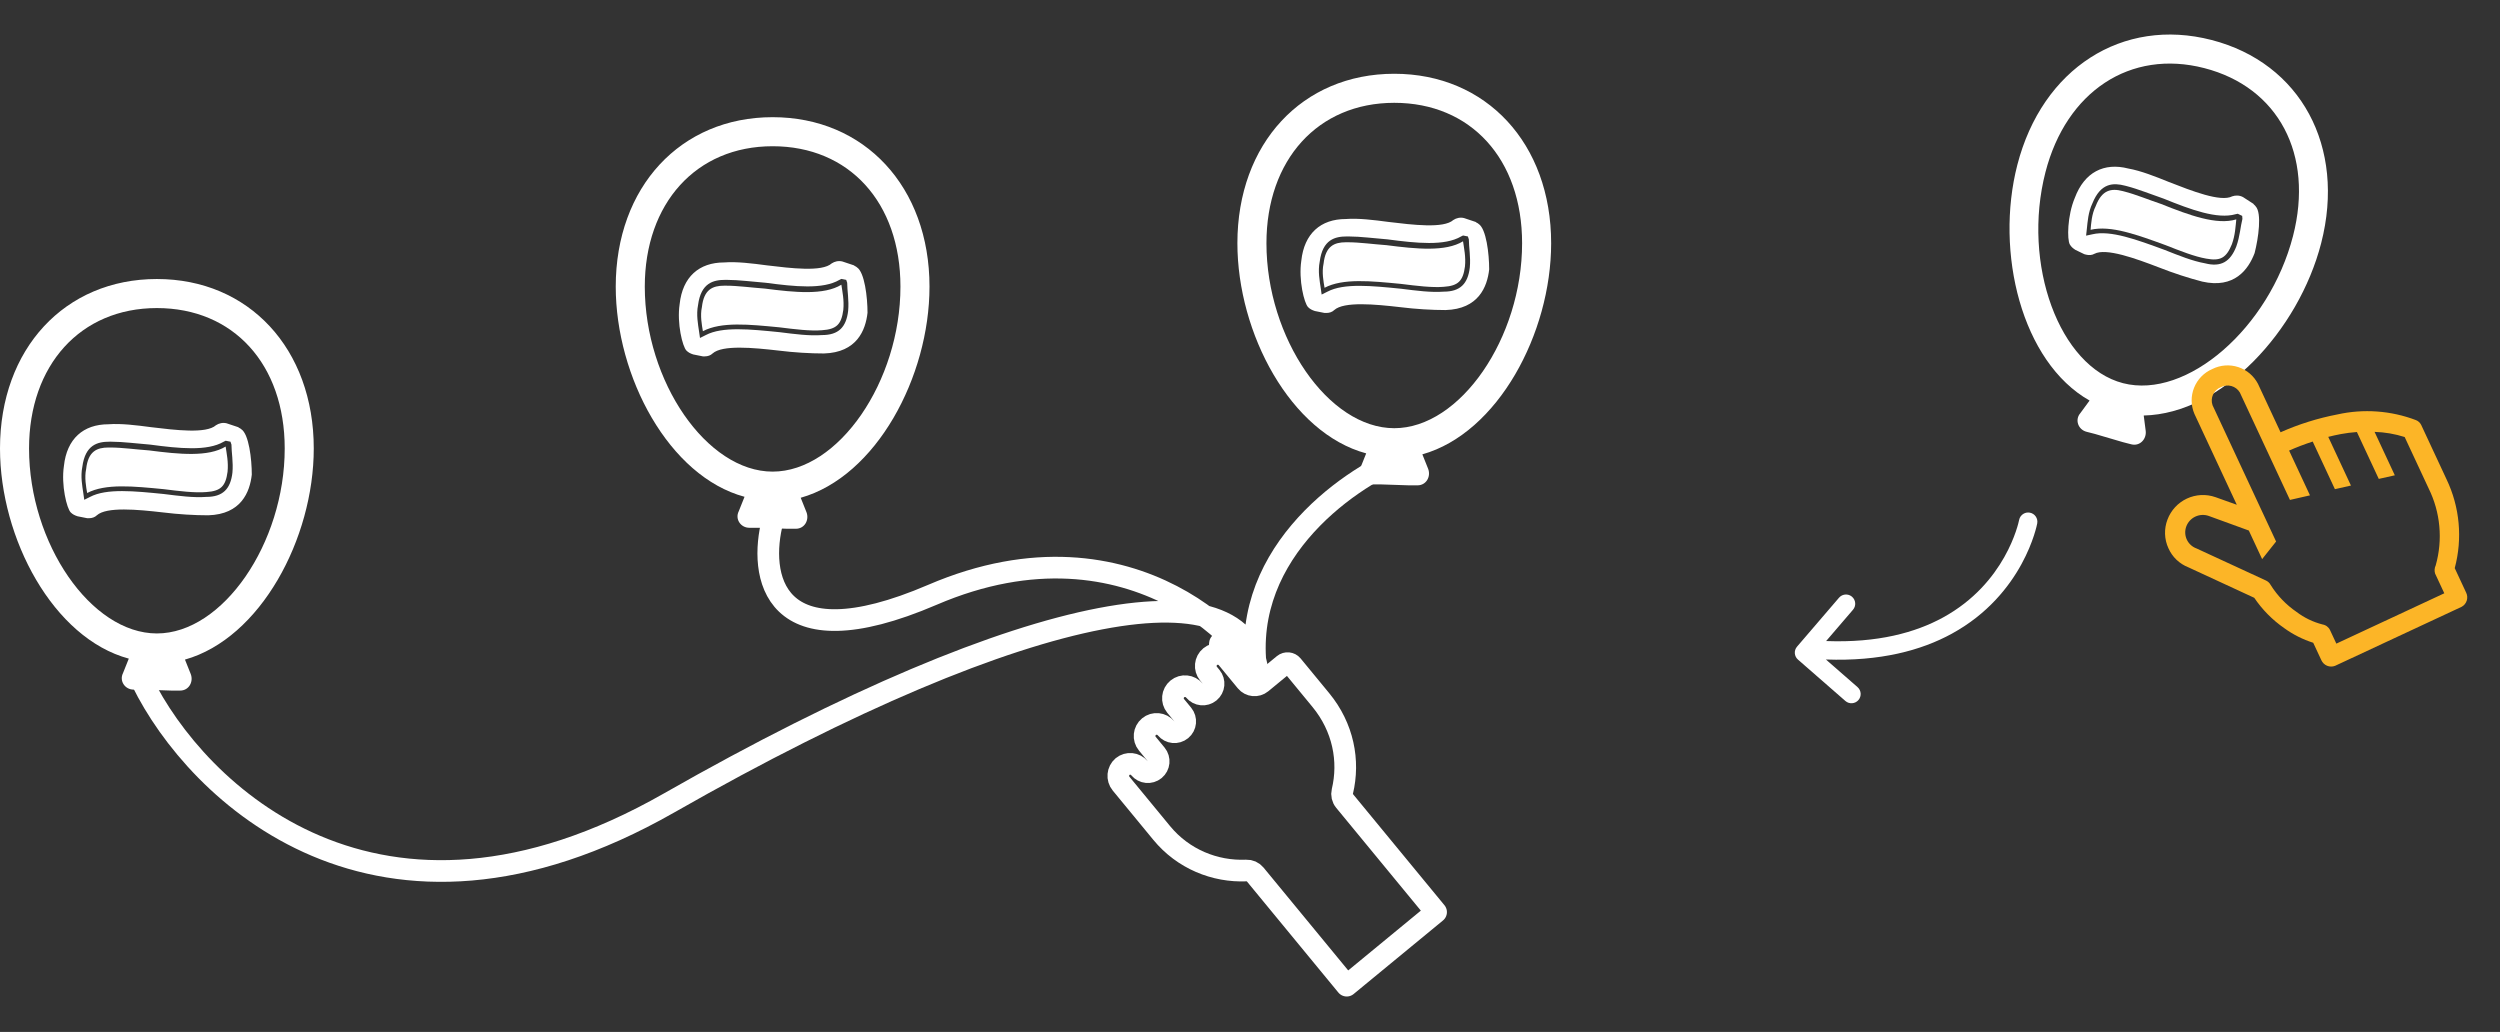<svg width="923" height="381" viewBox="0 0 923 381" fill="none" xmlns="http://www.w3.org/2000/svg">
<rect x="0" y="0" width="923" height="381" fill="#333333" stroke="none"/>
<path d="M343.171 105.832C343.171 69.006 319.216 43.264 285.25 43.264C251.285 43.264 227.33 69.006 227.33 105.832C227.33 139.082 246.994 175.908 274.882 183.416L272.737 188.779C271.307 191.64 273.452 194.857 276.67 194.857H279.887L290.613 195.215H293.831C297.049 195.215 298.837 191.997 297.764 189.137L295.619 183.774C323.506 175.908 343.171 139.082 343.171 105.832ZM285.25 174.121C260.938 174.121 238.056 140.87 238.056 105.832C238.056 75.084 257.005 53.99 285.25 53.99C313.495 53.99 332.445 74.727 332.445 105.832C332.445 140.87 309.563 174.121 285.25 174.121Z" fill="white"/>
<path d="M311.349 114.412C310.634 119.775 308.847 121.563 303.484 121.92C299.193 122.278 293.473 121.563 287.752 120.848C276.669 119.775 266.3 118.702 259.507 122.278C259.15 120.133 258.435 116.557 259.15 113.339C259.865 106.904 263.083 105.474 267.373 105.474C267.73 105.474 267.73 105.474 268.088 105.474C272.378 105.474 277.384 106.189 282.389 106.546C293.473 107.976 304.199 109.049 310.634 105.116C310.992 107.619 311.707 110.837 311.349 114.412Z" fill="white"/>
<path d="M316.355 98.68C315.998 98.323 315.64 98.323 315.282 97.965L310.992 96.535C309.562 96.177 308.132 96.535 307.059 97.25C303.484 100.468 292.043 99.037 283.105 97.965C277.742 97.25 272.021 96.535 267.373 96.892C258.077 96.892 251.999 102.255 250.927 112.266C249.854 119.417 251.999 127.998 253.429 129.428C254.144 130.143 254.859 130.5 255.932 130.858L259.507 131.573C259.865 131.573 259.865 131.573 260.222 131.573C261.295 131.573 262.368 131.215 263.083 130.5C266.658 127.283 278.099 128.355 287.395 129.428C293.115 130.143 299.193 130.5 304.199 130.5C316.355 130.143 319.573 121.92 320.288 115.484C320.288 109.763 319.215 100.468 316.355 98.68ZM313.137 114.769C312.422 120.847 309.562 123.707 303.484 123.707C298.836 124.065 293.473 123.35 287.752 122.635C277.026 121.562 266.658 120.489 260.58 123.707L258.435 124.78L258.077 122.277C257.72 119.774 257.005 116.199 257.72 112.624C258.792 104.401 263.44 103.328 267.731 103.328H268.446C272.736 103.328 278.099 104.043 282.747 104.401C293.473 105.831 303.841 106.903 309.919 103.328L310.635 102.97L312.422 103.328L312.78 104.401C312.78 107.261 313.495 110.836 313.137 114.769Z" fill="white"/>
<path d="M115.841 165.58C115.841 128.754 91.886 103.012 57.92 103.012C23.955 103.012 0 128.754 0 165.58C0 198.83 19.664 235.656 47.552 243.164L45.407 248.527C43.977 251.388 46.122 254.605 49.34 254.605H52.557L63.283 254.963H66.501C69.719 254.963 71.507 251.745 70.434 248.885L68.289 243.522C96.176 235.656 115.841 198.83 115.841 165.58ZM57.92 233.869C33.608 233.869 10.726 200.618 10.726 165.58C10.726 134.832 29.675 113.738 57.92 113.738C86.165 113.738 105.115 134.475 105.115 165.58C105.115 200.618 82.233 233.869 57.92 233.869Z" fill="white"/>
<path d="M84.019 174.16C83.304 179.523 81.517 181.311 76.154 181.668C71.863 182.026 66.143 181.311 60.422 180.596C49.339 179.523 38.97 178.45 32.177 182.026C31.82 179.881 31.105 176.305 31.82 173.088C32.535 166.652 35.752 165.222 40.043 165.222C40.4 165.222 40.4 165.222 40.758 165.222C45.048 165.222 50.054 165.937 55.059 166.294C66.143 167.725 76.869 168.797 83.304 164.864C83.662 167.367 84.377 170.585 84.019 174.16Z" fill="white"/>
<path d="M89.029 158.428C88.671 158.071 88.314 158.071 87.956 157.713L83.666 156.283C82.236 155.925 80.806 156.283 79.733 156.998C76.158 160.216 64.717 158.786 55.778 157.713C50.415 156.998 44.695 156.283 40.047 156.64C30.751 156.64 24.673 162.003 23.6 172.014C22.528 179.165 24.673 187.746 26.103 189.176C26.818 189.891 27.533 190.248 28.606 190.606L32.181 191.321C32.539 191.321 32.539 191.321 32.896 191.321C33.969 191.321 35.041 190.963 35.757 190.248C39.332 187.031 50.773 188.103 60.069 189.176C65.789 189.891 71.867 190.248 76.873 190.248C89.029 189.891 92.247 181.668 92.962 175.232C92.962 169.512 91.889 160.216 89.029 158.428ZM85.811 174.517C85.096 180.595 82.236 183.455 76.158 183.455C71.51 183.813 66.147 183.098 60.426 182.383C49.7 181.31 39.332 180.238 33.254 183.455L31.109 184.528L30.751 182.025C30.394 179.522 29.678 175.947 30.394 172.372C31.466 164.149 36.114 163.076 40.404 163.076H41.12C45.41 163.076 50.773 163.791 55.421 164.149C66.147 165.579 76.515 166.651 82.593 163.076L83.308 162.718L85.096 163.076L85.454 164.149C85.454 167.009 86.169 170.584 85.811 174.517Z" fill="white"/>
<path d="M572.686 89.803C572.686 52.977 548.732 27.234 514.766 27.234C480.8 27.234 456.846 52.977 456.846 89.803C456.846 123.053 476.51 159.879 504.398 167.387L502.252 172.75C500.822 175.61 502.967 178.828 506.185 178.828H509.403L520.129 179.186H523.347C526.565 179.186 528.352 175.968 527.28 173.108L525.134 167.745C553.022 159.879 572.686 123.053 572.686 89.803ZM514.766 158.091C490.454 158.091 467.572 124.841 467.572 89.803C467.572 59.055 486.521 37.96 514.766 37.96C543.011 37.96 561.96 58.697 561.96 89.803C561.96 124.841 539.078 158.091 514.766 158.091Z" fill="white"/>
<path d="M540.867 98.383C540.152 103.746 538.364 105.533 533.001 105.891C528.711 106.248 522.99 105.533 517.27 104.818C506.186 103.746 495.818 102.673 489.025 106.248C488.667 104.103 487.952 100.528 488.667 97.31C489.382 90.875 492.6 89.444 496.891 89.444C497.248 89.444 497.248 89.444 497.606 89.444C501.896 89.444 506.901 90.159 511.907 90.517C522.99 91.947 533.716 93.02 540.152 89.087C540.509 91.59 541.225 94.807 540.867 98.383Z" fill="white"/>
<path d="M545.873 82.651C545.515 82.293 545.158 82.293 544.8 81.936L540.51 80.505C539.08 80.148 537.649 80.505 536.577 81.221C533.001 84.438 521.56 83.008 512.622 81.936C507.259 81.221 501.539 80.505 496.891 80.863C487.595 80.863 481.517 86.226 480.444 96.237C479.372 103.388 481.517 111.968 482.947 113.398C483.662 114.114 484.377 114.471 485.45 114.829L489.025 115.544C489.382 115.544 489.382 115.544 489.74 115.544C490.813 115.544 491.885 115.186 492.6 114.471C496.176 111.253 507.617 112.326 516.912 113.398C522.633 114.114 528.711 114.471 533.717 114.471C545.873 114.114 549.09 105.89 549.805 99.455C549.805 93.734 548.733 84.438 545.873 82.651ZM542.655 98.74C541.94 104.818 539.08 107.678 533.001 107.678C528.354 108.035 522.991 107.32 517.27 106.605C506.544 105.533 496.176 104.46 490.098 107.678L487.952 108.751L487.595 106.248C487.237 103.745 486.522 100.17 487.237 96.594C488.31 88.371 492.958 87.299 497.248 87.299H497.963C502.254 87.299 507.617 88.014 512.265 88.371C522.991 89.801 533.359 90.874 539.437 87.299L540.152 86.941L541.94 87.299L542.297 88.371C542.297 91.231 543.012 94.807 542.655 98.74Z" fill="white"/>
<path d="M856.969 89.809C866.164 54.15 849.395 23.242 816.506 14.761C783.616 6.28 753.992 25.226 744.797 60.885C736.495 93.083 746.342 133.652 771.471 147.886L768.055 152.543C765.956 154.956 767.23 158.607 770.345 159.411L773.461 160.214L783.758 163.238L786.874 164.042C789.99 164.845 792.524 162.176 792.2 159.138L791.462 153.409C820.43 152.756 848.666 122.007 856.969 89.809ZM783.832 141.473C760.29 135.402 746.435 97.492 755.184 63.563C762.861 33.789 786.477 18.095 813.827 25.147C841.178 32.2 854.349 57.011 846.583 87.131C837.834 121.06 807.374 147.543 783.832 141.473Z" fill="white"/>
<path d="M824.012 90.173C821.98 95.188 819.803 96.472 814.521 95.479C810.277 94.754 804.916 92.634 799.555 90.513C789.091 86.707 779.318 83.079 771.848 84.845C772.037 82.679 772.237 79.038 773.733 76.101C776.033 70.047 779.506 69.466 783.66 70.537C784.006 70.627 784.006 70.627 784.352 70.716C788.507 71.787 793.175 73.729 797.933 75.325C808.308 79.478 818.427 83.194 825.64 80.993C825.362 83.506 825.251 86.8 824.012 90.173Z" fill="white"/>
<path d="M832.789 76.189C832.532 75.753 832.186 75.664 831.929 75.228L828.131 72.772C826.836 72.069 825.362 72.058 824.144 72.483C819.879 74.706 809.157 70.464 800.77 67.194C795.755 65.162 790.395 63.042 785.805 62.227C776.803 59.906 769.579 63.582 766.04 73.008C763.216 79.664 763.151 88.509 764.179 90.251C764.693 91.122 765.296 91.646 766.245 92.26L769.529 93.846C769.875 93.935 769.875 93.935 770.221 94.024C771.26 94.292 772.388 94.213 773.259 93.7C777.524 91.477 788.335 95.372 797.069 98.731C802.429 100.852 808.226 102.716 813.073 103.966C824.933 106.655 830.102 99.496 832.401 93.442C833.83 87.903 835.112 78.634 832.789 76.189ZM825.656 90.965C823.446 96.671 819.962 98.727 814.076 97.209C809.486 96.395 804.472 94.364 799.111 92.243C788.993 88.526 779.22 84.898 772.531 86.497L770.186 87L770.465 84.487C770.744 81.974 770.944 78.334 772.529 75.05C775.621 67.355 780.389 67.477 784.544 68.548L785.236 68.727C789.391 69.798 794.405 71.83 798.817 73.336C808.846 77.399 818.618 81.027 825.397 79.082L826.178 78.915L827.82 79.707L827.898 80.835C827.184 83.605 826.984 87.246 825.656 90.965Z" fill="white"/>
<path d="M460.146 321.394C461.402 321.339 462.61 321.877 463.409 322.847L497.213 363.91L530.204 336.751L496.399 295.688C495.602 294.72 495.305 293.433 495.597 292.213C498.307 280.91 495.924 268.505 487.643 258.446L477.094 245.632C476.322 244.695 474.906 244.557 473.968 245.329L465.715 252.124C464.01 253.528 461.489 253.283 460.085 251.578L453.058 243.042C452.28 242.097 451.195 241.551 450.039 241.439L450.418 237.527L450.039 241.439C448.929 241.331 447.757 241.652 446.805 242.436C444.892 244.011 444.631 246.826 446.179 248.706L447.142 249.876C448.546 251.582 448.302 254.102 446.596 255.507C444.891 256.911 442.37 256.666 440.966 254.961C440.188 254.015 439.103 253.469 437.947 253.357C436.784 253.244 435.637 253.56 434.676 254.351C432.764 255.926 432.502 258.74 434.05 260.621L436.675 263.809C438.079 265.514 437.834 268.035 436.129 269.439C434.423 270.843 431.902 270.599 430.498 268.893C429.72 267.948 428.635 267.402 427.479 267.29C426.317 267.177 425.169 267.493 424.209 268.284C422.296 269.858 422.035 272.673 423.582 274.553L426.872 278.548C428.276 280.254 428.031 282.775 426.326 284.179C424.62 285.583 422.099 285.339 420.695 283.633C419.136 281.739 416.352 281.471 414.46 283.013C412.605 284.591 412.337 287.418 413.906 289.324L428.907 307.545C436.807 317.141 448.528 321.901 460.146 321.394Z" stroke="white" stroke-width="8" stroke-linejoin="round"/>
<path d="M285.256 192.267C280.034 212.061 284.528 245.238 344.275 219.591C418.959 187.531 465.226 241.814 464.498 251.65M464.498 251.65C464.498 206.84 381.799 219.591 247.003 296.46C139.167 357.956 72.377 292.21 52.461 251.65M464.498 251.65C455.754 206.184 496.557 177.33 518.051 168.587" stroke="white" stroke-width="8"/>
<path d="M663.808 243.525L681.319 258.803C682.737 260.038 684.887 259.892 686.122 258.475C687.357 257.057 687.211 254.909 685.794 253.673L685.794 253.674L674.117 243.485C694.13 244.217 709.296 240.16 720.619 233.958C733.93 226.676 741.827 216.528 746.349 208.245C750.879 199.949 752.095 193.489 752.144 193.241C752.486 191.393 751.267 189.616 749.42 189.272C748.617 189.123 747.828 189.27 747.166 189.632C746.3 190.106 745.646 190.952 745.451 191.997L745.452 191.998C745.452 191.998 745.452 191.998 745.446 192.02C745.354 192.499 744.105 198.391 739.987 205.681C735.862 212.978 728.925 221.649 717.351 227.985C707.148 233.563 693.265 237.392 674.207 236.676L684.127 225.116C685.351 223.69 685.188 221.539 683.761 220.316C682.654 219.368 681.114 219.253 679.908 219.914C679.558 220.106 679.236 220.362 678.959 220.684L663.462 238.745C662.246 240.164 662.401 242.298 663.808 243.525Z" fill="white"/>
<path d="M892.02 155.124C882.74 151.586 872.625 150.854 862.932 153.019C855.721 154.407 848.693 156.613 841.984 159.596L833.678 141.786C832.165 138.816 829.538 136.566 826.371 135.529C823.203 134.491 819.754 134.749 816.777 136.248C813.715 137.565 811.3 140.041 810.059 143.135C808.818 146.228 808.853 149.687 810.155 152.755L825.825 186.36L817.973 183.557C814.521 182.338 810.729 182.522 807.411 184.069C804.093 185.617 801.514 188.403 800.229 191.831C799.577 193.531 799.273 195.344 799.334 197.164C799.396 198.984 799.822 200.772 800.587 202.424C802.017 205.652 804.668 208.182 807.959 209.46L832.269 220.708C835.234 225.095 838.989 228.893 843.342 231.909C846.597 234.271 850.21 236.095 854.043 237.31L857.052 243.762C857.47 244.687 858.228 245.417 859.167 245.8C860.107 246.184 861.159 246.193 862.105 245.825L908.849 224.027C909.739 223.539 910.408 222.728 910.718 221.762C911.029 220.795 910.957 219.746 910.517 218.831L906.286 209.758C909.223 198.816 908.152 187.185 903.267 176.963L893.865 156.8C893.462 156.046 892.81 155.453 892.02 155.124ZM896.625 180.265C901.006 189.1 901.946 199.247 899.264 208.737C898.804 209.687 898.727 210.777 899.048 211.783L902.433 219.042L862.578 237.626L860.258 232.653C860.003 232.102 859.615 231.622 859.131 231.256C858.646 230.89 858.079 230.649 857.479 230.553C853.998 229.663 850.73 228.084 847.869 225.911C844.038 223.284 840.788 219.898 838.32 215.963C837.945 215.252 837.349 214.683 836.623 214.341L810.969 202.492C810.183 202.212 809.46 201.778 808.843 201.216C808.226 200.654 807.726 199.975 807.373 199.219C807.02 198.462 806.821 197.643 806.788 196.809C806.754 195.975 806.886 195.142 807.177 194.36C807.775 192.754 808.981 191.448 810.534 190.724C812.087 190 813.863 189.916 815.477 190.489L830.26 195.87L835.18 206.422L840.334 199.927L816.876 149.621C816.422 148.335 816.485 146.923 817.051 145.682C817.617 144.442 818.642 143.469 819.911 142.969C821.11 142.318 822.514 142.158 823.828 142.522C825.142 142.886 826.264 143.745 826.958 144.92L845.448 184.573L852.843 182.884L845.133 166.351C847.979 165.092 850.889 163.981 853.85 163.023L862.046 180.598L867.971 179.267L859.587 161.288C861.09 160.915 862.643 160.559 864.26 160.255C866.215 159.898 868.188 159.648 870.17 159.504L878.24 176.81L884.165 175.479L876.69 159.45C880.464 159.567 884.203 160.205 887.802 161.346L896.625 180.265Z" fill="#FCB527"/>
</svg>
